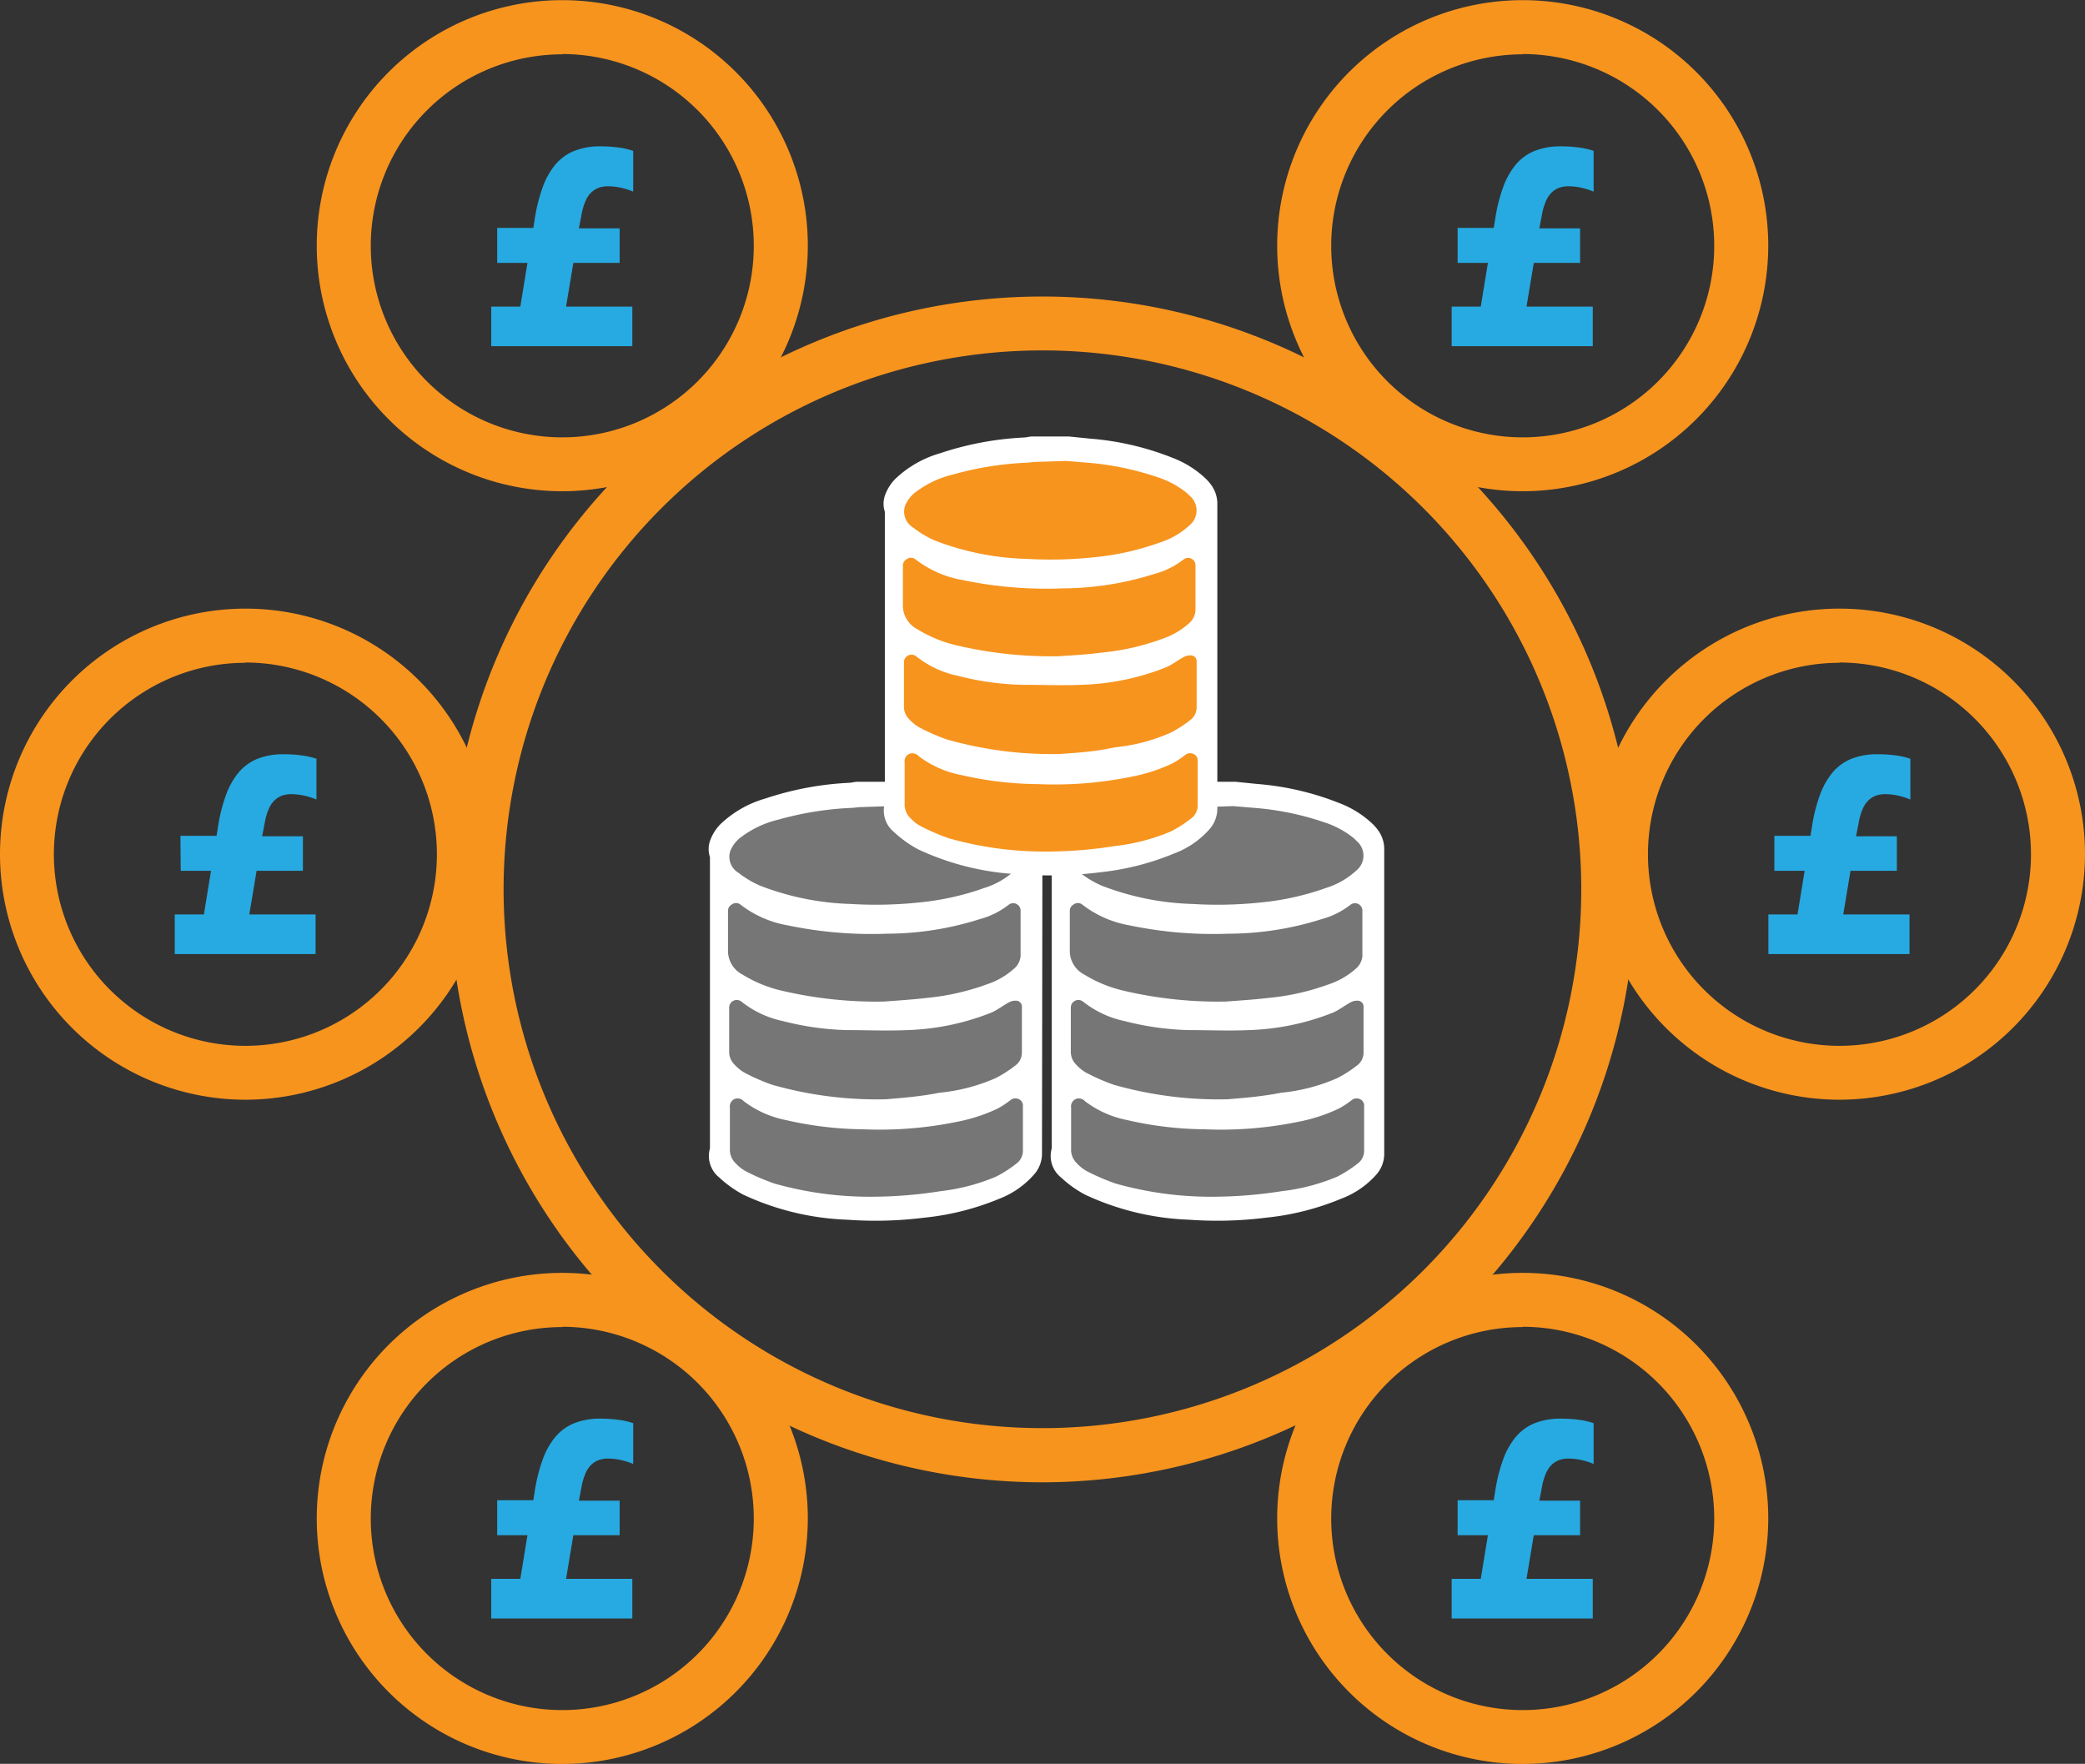 <svg id="icons" xmlns="http://www.w3.org/2000/svg" viewBox="0 0 143.17 121.11"><rect x="0" y="0" width="143.17" height="121.11" fill="#333333" stroke="none"/><defs><style>.cls-1{fill:#fff;}.cls-2{fill:#767676;}.cls-3{fill:#f7941e;}.cls-4{fill:#27aae1;}</style></defs><g id="_Group_" data-name="&lt;Group&gt;"><path id="_Path_" data-name="&lt;Path&gt;" class="cls-1" d="M843.58,2787.58h0a2.22,2.22,0,0,0-.52-1.35,3.17,3.17,0,0,0-.26-.29,6.86,6.86,0,0,0-2.31-1.45,19.34,19.34,0,0,0-5.63-1.31l-1.48-.15h-2.51c-.19,0-.37.06-.56.07a21.38,21.38,0,0,0-5.76,1.08,7.43,7.43,0,0,0-3.09,1.77,3.1,3.1,0,0,0-.71,1.15,1.73,1.73,0,0,0,0,1.1v20a1.89,1.89,0,0,0,.64,2,7.72,7.72,0,0,0,1.65,1.18,18.39,18.39,0,0,0,7.15,1.72,26.93,26.93,0,0,0,5.28-.14,18.23,18.23,0,0,0,5.15-1.3A6.07,6.07,0,0,0,843,2810a2.15,2.15,0,0,0,.55-1.39h0Z" transform="translate(-772 -2729.35)"/><path id="_Path_2" data-name="&lt;Path&gt;" class="cls-2" d="M833.23,2784.7l1.3.11a19.71,19.71,0,0,1,4.94,1,6.27,6.27,0,0,1,2,1.07,2.53,2.53,0,0,1,.23.22,1.31,1.31,0,0,1,0,2,5.46,5.46,0,0,1-2.11,1.22,18.51,18.51,0,0,1-4.52,1,28.09,28.09,0,0,1-4.63.1,18.69,18.69,0,0,1-6.28-1.27,6.88,6.88,0,0,1-1.45-.87,1.28,1.28,0,0,1-.56-1.51,2.26,2.26,0,0,1,.62-.85,6.92,6.92,0,0,1,2.71-1.3,22,22,0,0,1,5.05-.8l.49-.05Z" transform="translate(-772 -2729.35)"/><path id="_Path_3" data-name="&lt;Path&gt;" class="cls-2" d="M832.84,2804.83a26.26,26.26,0,0,1-7.83-1,13.5,13.5,0,0,1-1.91-.84,2.79,2.79,0,0,1-.68-.56,1.2,1.2,0,0,1-.35-.88q0-1.48,0-3a.52.52,0,0,1,.85-.42,6.81,6.81,0,0,0,2.84,1.33,19.38,19.38,0,0,0,4.42.62c1.37,0,2.74.06,4.11,0a17,17,0,0,0,5.78-1.2c.44-.19.83-.51,1.26-.73a.88.88,0,0,1,.53-.08.41.41,0,0,1,.31.44c0,1,0,2.09,0,3.14a1.09,1.09,0,0,1-.45.86,8.33,8.33,0,0,1-1.36.87,12.54,12.54,0,0,1-3.85,1C835.07,2804.67,833.6,2804.76,832.84,2804.83Z" transform="translate(-772 -2729.35)"/><path id="_Path_4" data-name="&lt;Path&gt;" class="cls-2" d="M832,2811.52a24.06,24.06,0,0,1-6.81-.9,14.58,14.58,0,0,1-2-.86,2.76,2.76,0,0,1-.69-.55,1.29,1.29,0,0,1-.38-1c0-.93,0-1.87,0-2.8a.56.56,0,0,1,.3-.59.57.57,0,0,1,.65.14,7,7,0,0,0,2.91,1.3,24.38,24.38,0,0,0,5.29.63,26.41,26.41,0,0,0,6.48-.52,11.65,11.65,0,0,0,2.75-.9,6.28,6.28,0,0,0,.87-.57.54.54,0,0,1,.56-.09.47.47,0,0,1,.31.45c0,1,0,2.08,0,3.12a1.09,1.09,0,0,1-.44.86,8.46,8.46,0,0,1-1.4.9,13.78,13.78,0,0,1-3.82,1A30.35,30.35,0,0,1,832,2811.52Z" transform="translate(-772 -2729.35)"/><path id="_Path_5" data-name="&lt;Path&gt;" class="cls-2" d="M832.71,2798.12a28.41,28.41,0,0,1-7-.74,9,9,0,0,1-2.72-1.11,1.84,1.84,0,0,1-1-1.73c0-.87,0-1.75,0-2.62a.49.49,0,0,1,.27-.47.48.48,0,0,1,.57,0,7.35,7.35,0,0,0,3.27,1.44,28.06,28.06,0,0,0,6.82.57,21.16,21.16,0,0,0,6.36-1,5.55,5.55,0,0,0,2-1,.51.51,0,0,1,.8.37c0,1.06,0,2.11,0,3.17a1.27,1.27,0,0,1-.47.88,5.29,5.29,0,0,1-1.85,1.06,16.54,16.54,0,0,1-4.12.93C834.53,2798,833.32,2798.07,832.71,2798.12Z" transform="translate(-772 -2729.35)"/></g><g id="_Group_2" data-name="&lt;Group&gt;"><path id="_Path_6" data-name="&lt;Path&gt;" class="cls-1" d="M867.05,2787.58h0a2.22,2.22,0,0,0-.52-1.35,3.17,3.17,0,0,0-.26-.29,6.86,6.86,0,0,0-2.31-1.45,19.34,19.34,0,0,0-5.63-1.31l-1.48-.15h-2.51c-.19,0-.37.06-.56.07a21.38,21.38,0,0,0-5.76,1.08,7.43,7.43,0,0,0-3.09,1.77,3.1,3.1,0,0,0-.71,1.15,1.73,1.73,0,0,0,0,1.1v20a1.89,1.89,0,0,0,.64,2,7.72,7.72,0,0,0,1.65,1.18,18.39,18.39,0,0,0,7.15,1.72,26.93,26.93,0,0,0,5.28-.14,18.23,18.23,0,0,0,5.15-1.3,6.07,6.07,0,0,0,2.41-1.65,2.15,2.15,0,0,0,.55-1.39h0Z" transform="translate(-772 -2729.35)"/><path id="_Path_7" data-name="&lt;Path&gt;" class="cls-2" d="M856.69,2784.7l1.3.11a19.71,19.71,0,0,1,4.94,1,6.27,6.27,0,0,1,2,1.07,2.53,2.53,0,0,1,.23.22,1.31,1.31,0,0,1,0,2,5.46,5.46,0,0,1-2.11,1.22,18.51,18.51,0,0,1-4.52,1,28.09,28.09,0,0,1-4.63.1,18.69,18.69,0,0,1-6.28-1.27,6.88,6.88,0,0,1-1.45-.87,1.28,1.28,0,0,1-.56-1.51,2.26,2.26,0,0,1,.62-.85,6.92,6.92,0,0,1,2.71-1.3,22,22,0,0,1,5.05-.8l.49-.05Z" transform="translate(-772 -2729.35)"/><path id="_Path_8" data-name="&lt;Path&gt;" class="cls-2" d="M856.3,2804.83a26.26,26.26,0,0,1-7.83-1,13.5,13.5,0,0,1-1.91-.84,2.79,2.79,0,0,1-.68-.56,1.2,1.2,0,0,1-.35-.88q0-1.48,0-3a.52.52,0,0,1,.85-.42,6.81,6.81,0,0,0,2.84,1.33,19.38,19.38,0,0,0,4.42.62c1.37,0,2.74.06,4.11,0a17,17,0,0,0,5.78-1.2c.44-.19.83-.51,1.26-.73a.88.88,0,0,1,.53-.08.41.41,0,0,1,.31.44c0,1,0,2.09,0,3.14a1.09,1.09,0,0,1-.45.86,8.33,8.33,0,0,1-1.36.87,12.54,12.54,0,0,1-3.85,1C858.53,2804.67,857.07,2804.76,856.3,2804.83Z" transform="translate(-772 -2729.35)"/><path id="_Path_9" data-name="&lt;Path&gt;" class="cls-2" d="M855.43,2811.52a24.06,24.06,0,0,1-6.81-.9,14.58,14.58,0,0,1-2-.86,2.76,2.76,0,0,1-.69-.55,1.29,1.29,0,0,1-.38-1c0-.93,0-1.87,0-2.8a.56.56,0,0,1,.3-.59.57.57,0,0,1,.65.14,7,7,0,0,0,2.91,1.3,24.38,24.38,0,0,0,5.29.63,26.41,26.41,0,0,0,6.48-.52,11.65,11.65,0,0,0,2.75-.9,6.28,6.28,0,0,0,.87-.57.54.54,0,0,1,.56-.09.47.47,0,0,1,.31.45c0,1,0,2.08,0,3.12a1.09,1.09,0,0,1-.44.86,8.46,8.46,0,0,1-1.4.9,13.78,13.78,0,0,1-3.82,1A30.35,30.35,0,0,1,855.43,2811.52Z" transform="translate(-772 -2729.35)"/><path id="_Path_10" data-name="&lt;Path&gt;" class="cls-2" d="M856.18,2798.12a28.41,28.41,0,0,1-7-.74,9,9,0,0,1-2.72-1.11,1.84,1.84,0,0,1-1-1.73c0-.87,0-1.75,0-2.62a.49.49,0,0,1,.27-.47.48.48,0,0,1,.57,0,7.35,7.35,0,0,0,3.27,1.44,28.06,28.06,0,0,0,6.82.57,21.16,21.16,0,0,0,6.36-1,5.55,5.55,0,0,0,2-1,.51.51,0,0,1,.8.37c0,1.06,0,2.11,0,3.17a1.27,1.27,0,0,1-.47.88,5.29,5.29,0,0,1-1.85,1.06,16.54,16.54,0,0,1-4.12.93C858,2798,856.79,2798.07,856.18,2798.12Z" transform="translate(-772 -2729.35)"/></g><g id="_Group_3" data-name="&lt;Group&gt;"><path id="_Path_11" data-name="&lt;Path&gt;" class="cls-1" d="M855.59,2763.87h0a2.22,2.22,0,0,0-.52-1.35,3.17,3.17,0,0,0-.26-.29,6.86,6.86,0,0,0-2.31-1.45,19.34,19.34,0,0,0-5.63-1.31l-1.48-.15h-2.51c-.19,0-.37.06-.56.07a21.38,21.38,0,0,0-5.76,1.08,7.43,7.43,0,0,0-3.09,1.77,3.1,3.1,0,0,0-.71,1.15,1.73,1.73,0,0,0,0,1.1v20a1.89,1.89,0,0,0,.64,2,7.72,7.72,0,0,0,1.65,1.18,18.39,18.39,0,0,0,7.15,1.72,26.93,26.93,0,0,0,5.28-.14,18.23,18.23,0,0,0,5.15-1.3,6.07,6.07,0,0,0,2.41-1.65,2.15,2.15,0,0,0,.55-1.39h0Z" transform="translate(-772 -2729.35)"/><path id="_Path_12" data-name="&lt;Path&gt;" class="cls-3" d="M845.23,2761l1.3.11a19.71,19.71,0,0,1,4.94,1,6.27,6.27,0,0,1,2,1.07,2.53,2.53,0,0,1,.23.22,1.31,1.31,0,0,1,0,2,5.46,5.46,0,0,1-2.11,1.22,18.51,18.51,0,0,1-4.52,1,28.09,28.09,0,0,1-4.63.1,18.69,18.69,0,0,1-6.28-1.27,6.88,6.88,0,0,1-1.45-.87,1.28,1.28,0,0,1-.56-1.51,2.26,2.26,0,0,1,.62-.85,6.92,6.92,0,0,1,2.71-1.3,22,22,0,0,1,5.05-.8l.49-.05Z" transform="translate(-772 -2729.35)"/><path id="_Path_13" data-name="&lt;Path&gt;" class="cls-3" d="M844.84,2781.12a26.26,26.26,0,0,1-7.83-1,13.5,13.5,0,0,1-1.91-.84,2.79,2.79,0,0,1-.68-.56,1.2,1.2,0,0,1-.35-.88q0-1.48,0-3a.52.52,0,0,1,.85-.42,6.81,6.81,0,0,0,2.84,1.33,19.38,19.38,0,0,0,4.42.62c1.37,0,2.74.06,4.11,0a17,17,0,0,0,5.78-1.2c.44-.19.83-.51,1.26-.73a.88.88,0,0,1,.53-.08.41.41,0,0,1,.31.44c0,1,0,2.09,0,3.14a1.09,1.09,0,0,1-.45.86,8.33,8.33,0,0,1-1.36.87,12.54,12.54,0,0,1-3.85,1C847.07,2781,845.61,2781.05,844.84,2781.12Z" transform="translate(-772 -2729.35)"/><path id="_Path_14" data-name="&lt;Path&gt;" class="cls-3" d="M844,2787.82a24.06,24.06,0,0,1-6.81-.9,14.58,14.58,0,0,1-2-.86,2.76,2.76,0,0,1-.69-.55,1.29,1.29,0,0,1-.38-1c0-.93,0-1.87,0-2.8a.56.56,0,0,1,.3-.59.57.57,0,0,1,.65.14,7,7,0,0,0,2.91,1.3,24.38,24.38,0,0,0,5.29.63,26.41,26.41,0,0,0,6.48-.52,11.65,11.65,0,0,0,2.75-.9,6.28,6.28,0,0,0,.87-.57.54.54,0,0,1,.56-.09.47.47,0,0,1,.31.45c0,1,0,2.08,0,3.12a1.09,1.09,0,0,1-.44.86,8.46,8.46,0,0,1-1.4.9,13.78,13.78,0,0,1-3.82,1A30.35,30.35,0,0,1,844,2787.82Z" transform="translate(-772 -2729.35)"/><path id="_Path_15" data-name="&lt;Path&gt;" class="cls-3" d="M844.72,2774.41a28.41,28.41,0,0,1-7-.74,9,9,0,0,1-2.72-1.11,1.84,1.84,0,0,1-1-1.73c0-.87,0-1.75,0-2.62a.49.49,0,0,1,.27-.47.48.48,0,0,1,.57,0,7.35,7.35,0,0,0,3.27,1.44,28.06,28.06,0,0,0,6.82.57,21.16,21.16,0,0,0,6.36-1,5.55,5.55,0,0,0,2-1,.51.51,0,0,1,.8.37c0,1.06,0,2.11,0,3.17a1.27,1.27,0,0,1-.47.88,5.29,5.29,0,0,1-1.85,1.06,16.54,16.54,0,0,1-4.12.93C846.53,2774.31,845.33,2774.36,844.72,2774.41Z" transform="translate(-772 -2729.35)"/></g><path class="cls-3" d="M843.58,2831.13a40.71,40.71,0,1,1,40.71-40.71A40.76,40.76,0,0,1,843.58,2831.13Zm0-77.72a37,37,0,1,0,37,37A37,37,0,0,0,843.58,2753.41Z" transform="translate(-772 -2729.35)"/><path class="cls-4" d="M806.14,2745h2.48l.11-.68a11.24,11.24,0,0,1,.53-2.1,5.18,5.18,0,0,1,.86-1.55,3.34,3.34,0,0,1,1.29-.95,4.73,4.73,0,0,1,1.83-.32,9,9,0,0,1,1.24.08,5.13,5.13,0,0,1,1,.23v2.8a4.71,4.71,0,0,0-.94-.29,4.4,4.4,0,0,0-.79-.08,2,2,0,0,0-.57.08,1.49,1.49,0,0,0-.52.29,1.75,1.75,0,0,0-.43.59,4,4,0,0,0-.3,1l-.18.93h2.8v2.37h-3.18l-.5,3h4.55v2.72h-9.69v-2.72h2l.49-3h-2.08Z" transform="translate(-772 -2729.35)"/><path class="cls-3" d="M810.61,2763.08a16.86,16.86,0,1,1,16.86-16.86A16.88,16.88,0,0,1,810.61,2763.08Zm0-30a13.15,13.15,0,1,0,13.15,13.15A13.17,13.17,0,0,0,810.61,2733.06Z" transform="translate(-772 -2729.35)"/><path class="cls-4" d="M872.09,2745h2.48l.11-.68a11.24,11.24,0,0,1,.53-2.1,5.18,5.18,0,0,1,.86-1.55,3.34,3.34,0,0,1,1.29-.95,4.73,4.73,0,0,1,1.83-.32,9,9,0,0,1,1.24.08,5.13,5.13,0,0,1,1,.23v2.8a4.71,4.71,0,0,0-.94-.29,4.4,4.4,0,0,0-.79-.08,2,2,0,0,0-.57.08,1.49,1.49,0,0,0-.52.29,1.75,1.75,0,0,0-.43.59,4,4,0,0,0-.3,1l-.18.93h2.8v2.37h-3.18l-.5,3h4.55v2.72h-9.69v-2.72h2l.49-3h-2.08Z" transform="translate(-772 -2729.35)"/><path class="cls-3" d="M876.56,2763.08a16.86,16.86,0,1,1,16.86-16.86A16.88,16.88,0,0,1,876.56,2763.08Zm0-30a13.15,13.15,0,1,0,13.15,13.15A13.17,13.17,0,0,0,876.56,2733.06Z" transform="translate(-772 -2729.35)"/><path class="cls-4" d="M893.84,2786.74h2.48l.11-.68a11.24,11.24,0,0,1,.53-2.1,5.18,5.18,0,0,1,.86-1.55,3.34,3.34,0,0,1,1.29-.95,4.73,4.73,0,0,1,1.83-.32,9,9,0,0,1,1.24.08,5.13,5.13,0,0,1,1,.23v2.8a4.71,4.71,0,0,0-.94-.29,4.4,4.4,0,0,0-.79-.08,2,2,0,0,0-.57.08,1.49,1.49,0,0,0-.52.29,1.75,1.75,0,0,0-.43.59,4,4,0,0,0-.3,1l-.18.93h2.8v2.37h-3.18l-.5,3h4.55v2.72h-9.69v-2.72h2l.49-3h-2.08Z" transform="translate(-772 -2729.35)"/><path class="cls-3" d="M898.31,2804.86A16.86,16.86,0,1,1,915.17,2788,16.88,16.88,0,0,1,898.31,2804.86Zm0-30A13.15,13.15,0,1,0,911.46,2788,13.17,13.17,0,0,0,898.31,2774.84Z" transform="translate(-772 -2729.35)"/><path class="cls-4" d="M784.39,2786.74h2.48l.11-.68a11.24,11.24,0,0,1,.53-2.1,5.18,5.18,0,0,1,.86-1.55,3.34,3.34,0,0,1,1.29-.95,4.73,4.73,0,0,1,1.83-.32,9,9,0,0,1,1.24.08,5.13,5.13,0,0,1,1,.23v2.8a4.71,4.71,0,0,0-.94-.29,4.4,4.4,0,0,0-.79-.08,2,2,0,0,0-.57.08,1.49,1.49,0,0,0-.52.29,1.75,1.75,0,0,0-.43.59,4,4,0,0,0-.3,1l-.18.93h2.8v2.37h-3.18l-.5,3h4.55v2.72H784v-2.72h2l.49-3h-2.08Z" transform="translate(-772 -2729.35)"/><path class="cls-3" d="M788.86,2804.86A16.86,16.86,0,1,1,805.72,2788,16.88,16.88,0,0,1,788.86,2804.86Zm0-30A13.15,13.15,0,1,0,802,2788,13.17,13.17,0,0,0,788.86,2774.84Z" transform="translate(-772 -2729.35)"/><path class="cls-4" d="M806.14,2832.36h2.48l.11-.68a11.24,11.24,0,0,1,.53-2.1,5.18,5.18,0,0,1,.86-1.55,3.34,3.34,0,0,1,1.29-.95,4.73,4.73,0,0,1,1.83-.32,9,9,0,0,1,1.24.08,5.13,5.13,0,0,1,1,.23v2.8a4.71,4.71,0,0,0-.94-.29,4.4,4.4,0,0,0-.79-.08,2,2,0,0,0-.57.08,1.49,1.49,0,0,0-.52.29,1.75,1.75,0,0,0-.43.59,4,4,0,0,0-.3,1l-.18.93h2.8v2.37h-3.18l-.5,3h4.55v2.72h-9.69v-2.72h2l.49-3h-2.08Z" transform="translate(-772 -2729.35)"/><path class="cls-3" d="M810.61,2850.47a16.86,16.86,0,1,1,16.86-16.86A16.88,16.88,0,0,1,810.61,2850.47Zm0-30a13.15,13.15,0,1,0,13.15,13.15A13.17,13.17,0,0,0,810.61,2820.45Z" transform="translate(-772 -2729.35)"/><path class="cls-4" d="M872.09,2832.36h2.48l.11-.68a11.24,11.24,0,0,1,.53-2.1,5.18,5.18,0,0,1,.86-1.55,3.34,3.34,0,0,1,1.29-.95,4.73,4.73,0,0,1,1.83-.32,9,9,0,0,1,1.24.08,5.13,5.13,0,0,1,1,.23v2.8a4.71,4.71,0,0,0-.94-.29,4.4,4.4,0,0,0-.79-.08,2,2,0,0,0-.57.08,1.49,1.49,0,0,0-.52.29,1.75,1.75,0,0,0-.43.59,4,4,0,0,0-.3,1l-.18.93h2.8v2.37h-3.18l-.5,3h4.55v2.72h-9.69v-2.72h2l.49-3h-2.08Z" transform="translate(-772 -2729.35)"/><path class="cls-3" d="M876.56,2850.47a16.86,16.86,0,1,1,16.86-16.86A16.88,16.88,0,0,1,876.56,2850.47Zm0-30a13.15,13.15,0,1,0,13.15,13.15A13.17,13.17,0,0,0,876.56,2820.45Z" transform="translate(-772 -2729.35)"/></svg>